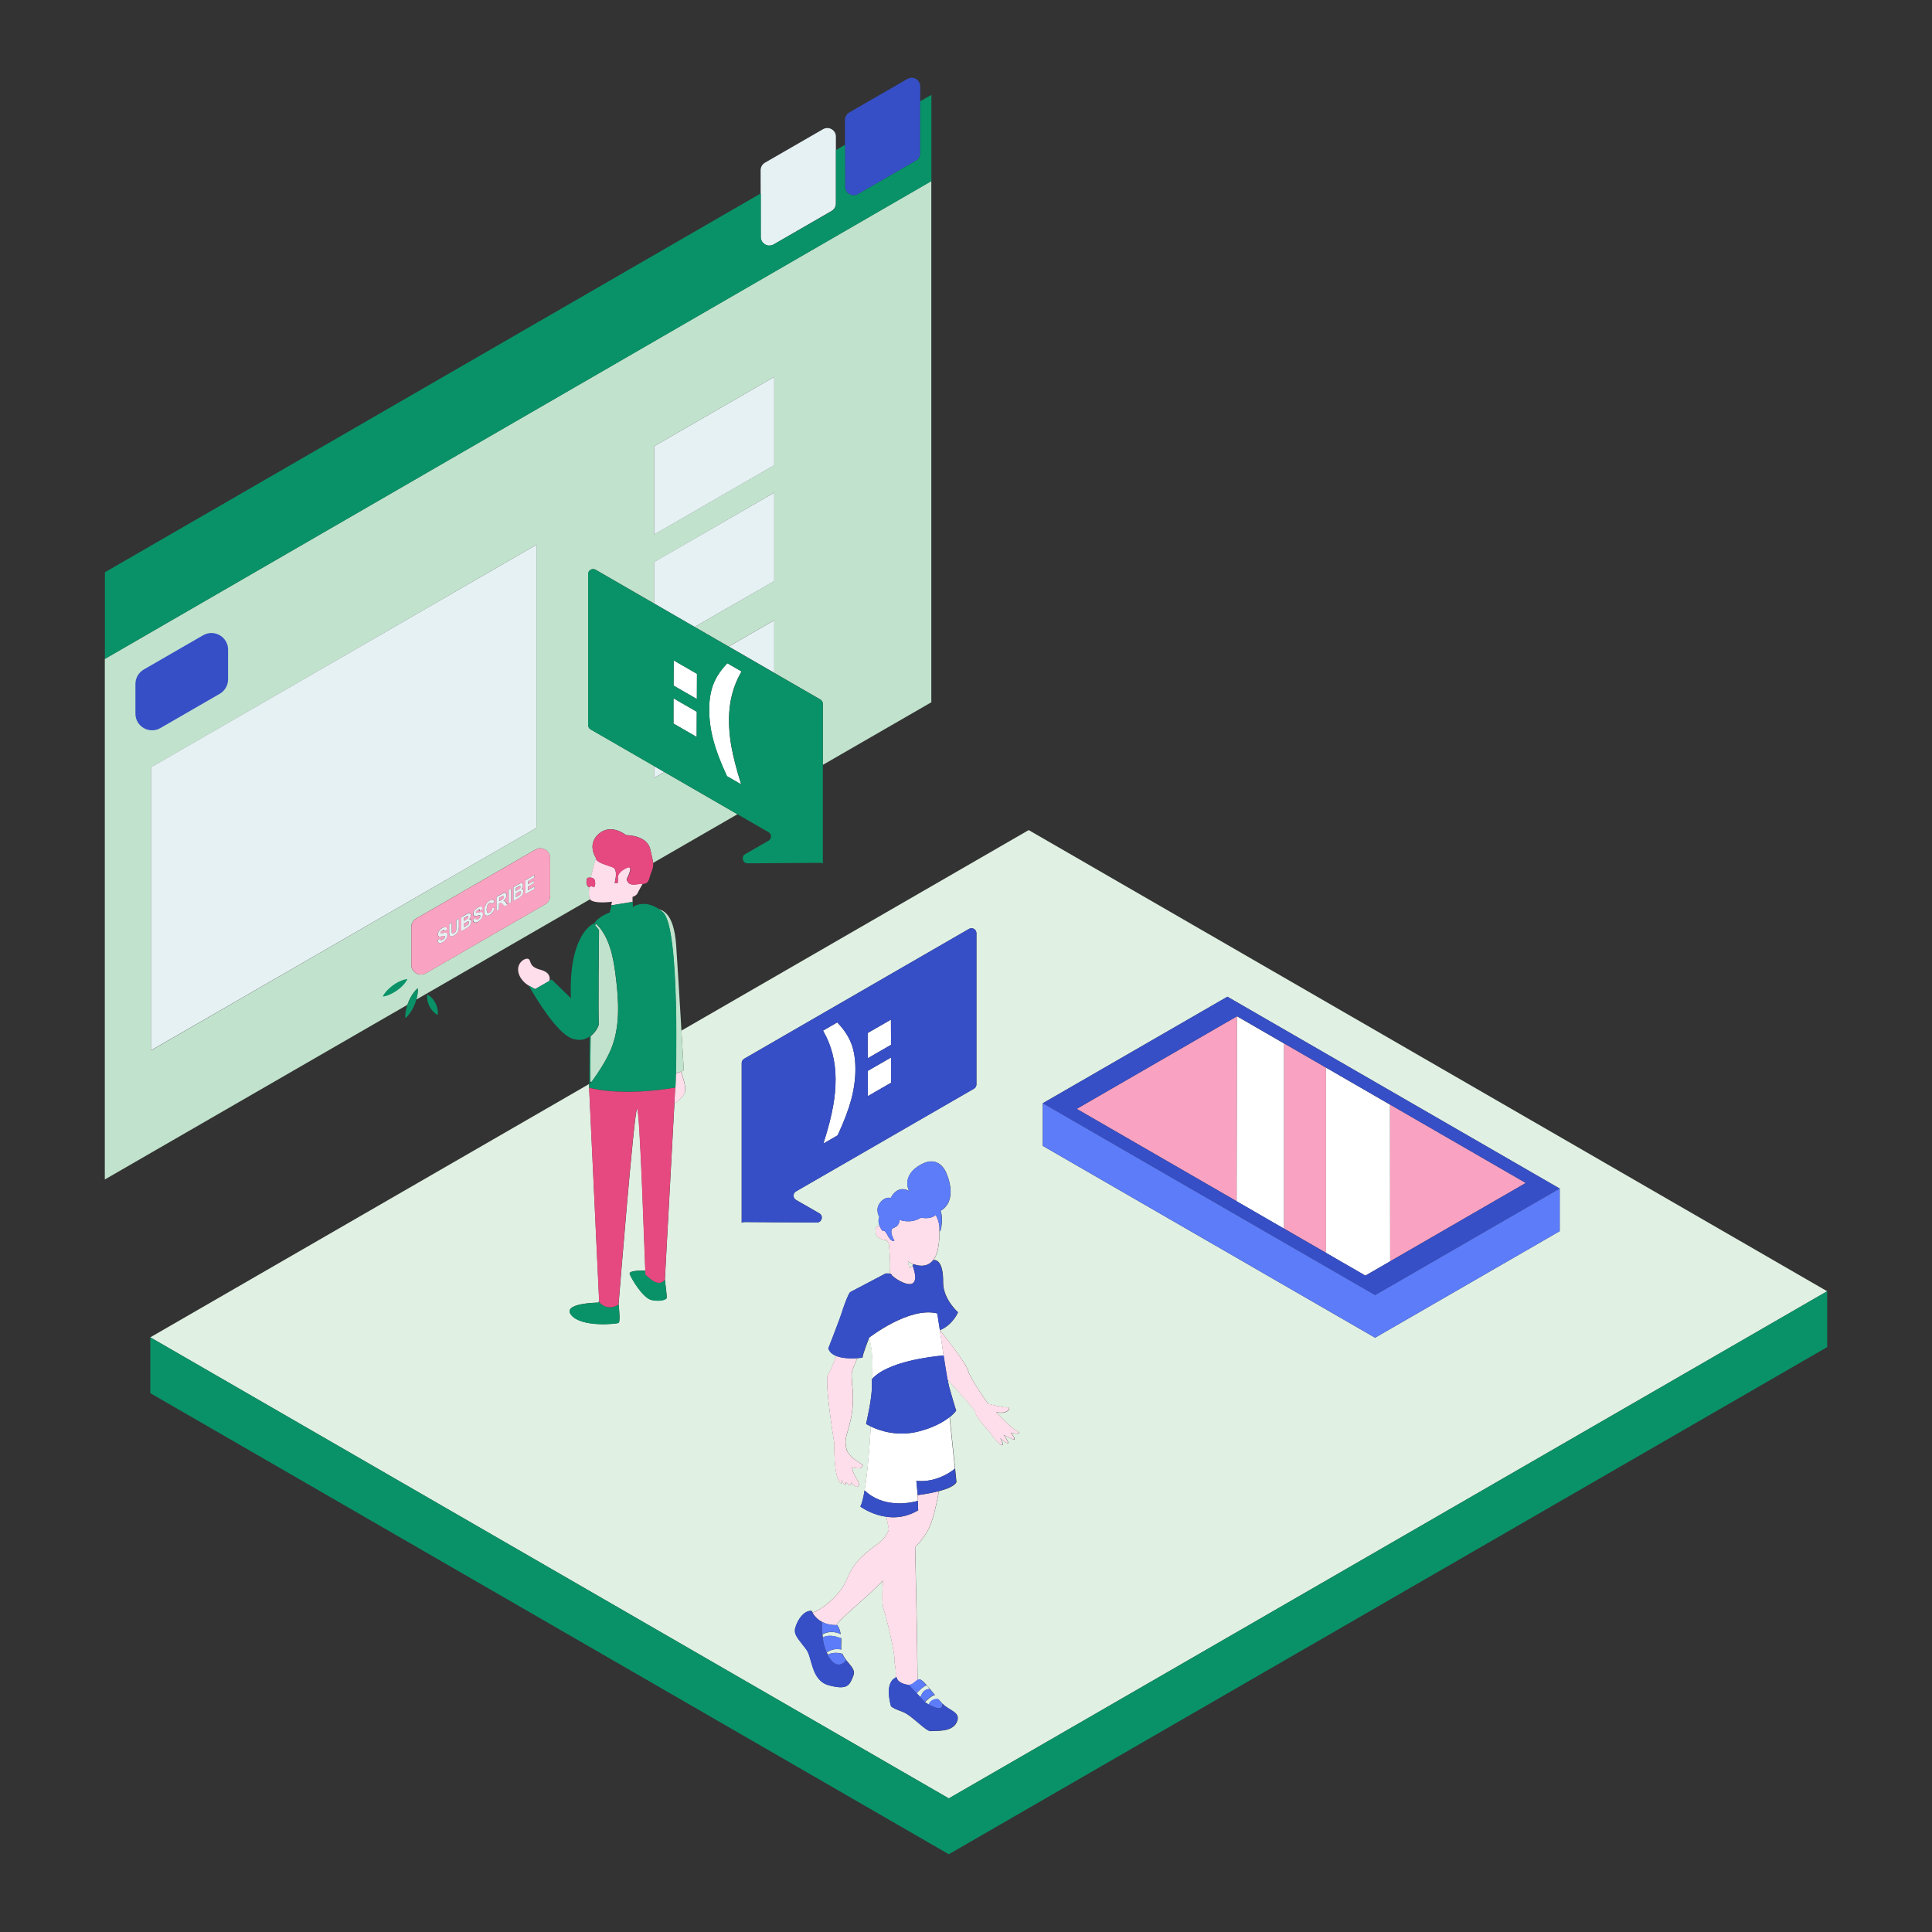<?xml version="1.0" standalone="no"?>
<svg version="1.1" id="Layer_1" xmlns="http://www.w3.org/2000/svg" xmlns:xlink="http://www.w3.org/1999/xlink" x="0px" y="0px" viewBox="0 0 2000 2000" enable-background="new 0 0 2000 2000" xml:space="preserve">
<rect x="0" y="0" width="2000" height="2000" fill="#333333" stroke="none"/>
<path id="color_x5F_10" fill="#E0F0E2" d="M924.6,1483.5c0.6,0.1,1.1,0.1,1.7,0.2C925.8,1483.6,925.2,1483.6,924.6,1483.5z
	 M929.1,1483.9c-0.7,0-1.4-0.1-2.2-0.2C927.6,1483.8,928.3,1483.9,929.1,1483.9z M921.8,1483.1c-0.6-0.1-1.1-0.2-1.7-0.3
	C920.7,1482.9,921.3,1483,921.8,1483.1z M924.1,1556c-1.3-0.1-2.6-0.3-3.9-0.6C921.5,1555.6,922.8,1555.8,924.1,1556z M922.2,1483.1
	c0.7,0.1,1.4,0.2,2.1,0.3C923.5,1483.4,922.8,1483.3,922.2,1483.1z M941.7,1555.5c-5,0.7-11.1,1.1-17.6,0.4
	C930.6,1556.7,936.7,1556.3,941.7,1555.5z M941.6,1567.7c0.1,0,0.1,0,0.2-0.1C941.7,1567.7,941.6,1567.7,941.6,1567.7z
	 M939.6,1483.8c0.7-0.1,1.3-0.1,2-0.2C940.9,1483.6,940.2,1483.7,939.6,1483.8z M931.3,1484c-0.8,0-1.5-0.1-2.2-0.1
	C929.8,1483.9,930.5,1484,931.3,1484z M936.5,1484c-0.8,0-1.6,0.1-2.3,0.1C935,1484,935.7,1484,936.5,1484z M933.7,1484
	c-0.6,0-1.2,0-1.8,0C932.5,1484,933.1,1484,933.7,1484z M938.9,1483.8c-0.7,0.1-1.4,0.1-2,0.1
	C937.5,1483.9,938.2,1483.9,938.9,1483.8z M968.9,1767.7c0.3,0.1,0.5,0.2,0.7,0.2C969.4,1767.9,969.1,1767.8,968.9,1767.7z
	 M971.1,1768.3c-0.2,0-0.3-0.1-0.5-0.1C970.8,1768.2,970.9,1768.2,971.1,1768.3z M973.2,1768.3c0.2,0,0.3-0.1,0.5-0.1
	C973.5,1768.2,973.4,1768.3,973.2,1768.3z M969.7,1768c0.2,0.1,0.4,0.1,0.6,0.2C970.2,1768.1,969.9,1768,969.7,1768z M973.1,1768.3
	c-0.1,0-0.2,0-0.4,0C972.8,1768.4,972.9,1768.3,973.1,1768.3z M965.3,1766.4c0.3,0.1,0.5,0.2,0.8,0.3
	C965.9,1766.6,965.6,1766.5,965.3,1766.4z M978.7,1415.8c-0.2-1.4-0.5-2.9-0.7-4.4c-0.1-0.4-0.1-0.8-0.2-1.3
	c0.1,0.4,0.1,0.9,0.2,1.3C978.2,1412.9,978.5,1414.3,978.7,1415.8z M976.8,1403.1c0.1,0.6,0.2,1.2,0.3,1.8
	C976.9,1404.3,976.9,1403.7,976.8,1403.1c-0.2-1.6-0.5-3.1-0.7-4.6C976.3,1400,976.5,1401.6,976.8,1403.1z M977.8,1410.1
	c-0.2-1.3-0.4-2.6-0.6-3.9c-0.1-0.4-0.1-0.9-0.2-1.3c0.1,0.4,0.1,0.9,0.2,1.3C977.4,1407.5,977.6,1408.8,977.8,1410.1z
	 M966.2,1766.7c0.5,0.2,1.1,0.4,1.6,0.6C967.3,1767.2,966.8,1767,966.2,1766.7z M968.7,1767.7c-0.2-0.1-0.4-0.1-0.6-0.2
	C968.3,1767.5,968.5,1767.6,968.7,1767.7z M971.9,1768.4c-0.2,0-0.4,0-0.6-0.1C971.5,1768.3,971.7,1768.4,971.9,1768.4z
	 M946.5,1315.6c0,0.1,0,0.2,0.1,0.3c0.2,0.7,0.3,1.3,0.4,1.9c0,0.1,0,0.3,0.1,0.4c0.1,0.5,0.2,1,0.2,1.5c0,0.2,0,0.4,0.1,0.6
	c0,0.4,0.1,0.9,0.1,1.2c0,0.1,0,0.3,0,0.4c0,0.5,0,1-0.1,1.4c0,0.1,0,0.2,0,0.4c0,0.3-0.1,0.6-0.2,0.9c0,0.1,0,0.2-0.1,0.3
	c-0.1,0.4-0.2,0.7-0.3,1c0,0,0,0.1-0.1,0.1c-0.1,0.3-0.3,0.5-0.4,0.8c0,0.1-0.1,0.1-0.1,0.2c-0.2,0.2-0.3,0.4-0.5,0.6
	c0,0,0,0-0.1,0.1c-0.2,0.2-0.4,0.4-0.7,0.5c-0.1,0-0.1,0.1-0.2,0.1c-0.1,0.1-0.2,0.1-0.3,0.2l0,0c-5.4,2.7-16.7-4.4-20.2-7.5
	C929.5,1325.9,952.2,1339.4,946.5,1315.6z M923.1,1319.9c0,0,0,0.1,0.1,0.1C923.1,1320,923.1,1319.9,923.1,1319.9z M923.5,1320.5
	c-0.1-0.1-0.1-0.1-0.2-0.2C923.3,1320.4,923.4,1320.4,923.5,1320.5z M924.1,1321.1c-0.1-0.1-0.2-0.2-0.3-0.3
	C923.9,1320.9,924,1321,924.1,1321.1z M923.2,1320.2l-0.1-0.1C923.2,1320.1,923.2,1320.2,923.2,1320.2z M923.5,1320.5
	c0.1,0.1,0.2,0.2,0.3,0.3C923.7,1320.7,923.6,1320.6,923.5,1320.5z M960.4,1358.5c1.5,0,2.9,0,4.3,0.1
	C963.3,1358.5,961.8,1358.5,960.4,1358.5z M922.7,1319.3c0.1,0.1,0.1,0.1,0.2,0.2C922.8,1319.4,922.8,1319.3,922.7,1319.3z
	 M960.3,1309c0.3-0.1,0.7-0.3,1-0.5C960.9,1308.7,960.6,1308.8,960.3,1309z M924.6,1284.5L924.6,1284.5L924.6,1284.5z M945,1310.5
	c-0.1-0.4-0.2-0.7-0.4-1.1c0,0,0.6-0.2,1.7-0.5c-2.3-0.8-4.5-1.8-6.6-3.1c0.6,2.3,1.1,4.6,1.5,6.7
	C942.3,1311.9,943.6,1311.2,945,1310.5z M947.7,1482.5c0.8-0.2,1.7-0.4,2.5-0.6C949.4,1482.2,948.5,1482.4,947.7,1482.5z
	 M948.2,1554.3c-1.4,0.3-3.1,0.7-5,1C945,1555,946.7,1554.6,948.2,1554.3z M945.9,1565.9c0,0,0.1,0,0.1-0.1
	C946,1565.8,946,1565.8,945.9,1565.9z M948,1564.8c0.2-0.1,0.3-0.2,0.5-0.2C948.3,1564.7,948.2,1564.7,948,1564.8z M937.3,1569h0.1
	C937.4,1569,937.4,1569,937.3,1569z M935.3,1569.5L935.3,1569.5L935.3,1569.5z M922.9,1319.6c0.1,0.1,0.1,0.2,0.1,0.3
	C923,1319.8,923,1319.7,922.9,1319.6z M947,1482.7c-0.7,0.1-1.3,0.2-1.9,0.4C945.7,1482.9,946.3,1482.8,947,1482.7z M944.1,1566.7
	c-0.1,0.1-0.3,0.1-0.4,0.2C943.8,1566.8,944,1566.8,944.1,1566.7z M922.7,1319.2c-0.1-0.1-0.2-0.1-0.3-0.2
	C922.5,1319.1,922.6,1319.1,922.7,1319.2z M942,1483.5c0.8-0.1,1.6-0.2,2.4-0.3C943.6,1483.3,942.8,1483.4,942,1483.5z
	 M939.4,1568.4c0.1,0,0.2-0.1,0.3-0.1C939.6,1568.4,939.5,1568.4,939.4,1568.4z M699.7,1100.2c0,0.1,0,0.1,0,0.2
	C699.7,1100.4,699.7,1100.3,699.7,1100.2z M699.8,1095.5c0,0.1,0,0.2,0,0.3C699.8,1095.7,699.8,1095.6,699.8,1095.5z M699.8,1098.2
	c0-0.1,0-0.2,0-0.3C699.8,1098,699.8,1098.1,699.8,1098.2z M699.8,1093.4c0-0.1,0-0.1,0-0.2C699.8,1093.3,699.8,1093.4,699.8,1093.4
	z M699.9,1087.9c0,0.2,0,0.3,0,0.5C699.9,1088.2,699.9,1088,699.9,1087.9z M699.8,1091c0-0.2,0-0.3,0-0.5
	C699.8,1090.7,699.8,1090.9,699.8,1091z M699.7,1104.6c0-0.1,0-0.1,0-0.2C699.7,1104.4,699.7,1104.5,699.7,1104.6z M699.6,1106.3
	c0,0.1,0,0.1,0,0.2C699.6,1106.5,699.6,1106.4,699.6,1106.3z M699.6,1108.2L699.6,1108.2L699.6,1108.2z M699.7,1102.4L699.7,1102.4
	L699.7,1102.4z M699.9,1085.4v0.1V1085.4z M962.3,1307.9c-0.2,0.1-0.5,0.3-0.7,0.4C961.8,1308.2,962,1308,962.3,1307.9z
	 M668.1,1318.8L668.1,1318.8L668.1,1318.8z M699.3,1119.9C699.3,1119.9,699.3,1119.8,699.3,1119.9
	C699.3,1119.8,699.3,1119.9,699.3,1119.9z M699.9,1083c0-0.1,0-0.3,0-0.4C699.9,1082.7,699.9,1082.9,699.9,1083z M668.2,1319.6
	L668.2,1319.6L668.2,1319.6z M668,1317.4L668,1317.4L668,1317.4z M668.2,1319.8L668.2,1319.8L668.2,1319.8z M668.2,1319.3
	L668.2,1319.3L668.2,1319.3z M699.9,1077.2c0-0.1,0-0.3,0-0.4C699.9,1076.9,699.9,1077,699.9,1077.2z M699.9,1080.2
	c0-0.2,0-0.4,0-0.6C699.9,1079.8,699.9,1080,699.9,1080.2z M699.9,1073.9c0,0.2,0,0.3,0,0.5C699.9,1074.3,699.9,1074.1,699.9,1073.9
	z M699.6,1109.9L699.6,1109.9c0,0.4,0,0.9,0,1.4l1.3-0.5C700.2,1111.1,699.6,1110.6,699.6,1109.9z M699.9,1071.4c0-0.2,0-0.4,0-0.6
	C699.9,1071,699.9,1071.2,699.9,1071.4z M853,1680c-0.4-0.2-0.9-0.4-1.3-0.6C852.2,1679.6,852.6,1679.8,853,1680z M850.7,1683
	c0-1,0-1.9,0-2.7C850.7,1681.2,850.7,1682.1,850.7,1683z M850.7,1679.1c0,0.3,0,0.6,0,1C850.7,1679.7,850.7,1679.4,850.7,1679.1z
	 M849.5,1678.2c-0.3-0.2-0.6-0.4-0.9-0.6C848.9,1677.8,849.2,1678,849.5,1678.2z M847.2,1676.6c0.3,0.2,0.6,0.5,0.9,0.7
	C847.7,1677,847.4,1676.8,847.2,1676.6z M845.6,1675.3c0.2,0.2,0.4,0.4,0.6,0.6C846.1,1675.7,845.8,1675.5,845.6,1675.3z
	 M862.7,1682.2c-0.7,0-1.5-0.1-2.2-0.2C861.2,1682,861.9,1682.1,862.7,1682.2z M972,1768.4c0.2,0,0.4,0,0.5,0
	C972.3,1768.4,972.2,1768.4,972,1768.4z M850.1,1678.6c0.2,0.1,0.4,0.2,0.6,0.3l0,0c0.1,0.1,0.3,0.1,0.4,0.2
	C850.8,1679,850.5,1678.8,850.1,1678.6z M865.7,1682.2c-0.9,0-1.7,0-2.5-0.1C864,1682.2,864.8,1682.3,865.7,1682.2z M857.7,1681.5
	c-1.5-0.3-2.9-0.8-4.2-1.3C854.8,1680.7,856.2,1681.1,857.7,1681.5z M860.1,1681.9c-0.8-0.1-1.5-0.2-2.2-0.4
	C858.6,1681.7,859.3,1681.8,860.1,1681.9z M844.1,1673.7c-0.1-0.1-0.3-0.3-0.4-0.4C843.8,1673.4,843.9,1673.6,844.1,1673.7z
	 M859.9,1718c-0.3-0.4-0.6-0.8-0.9-1.2C859.3,1717.2,859.6,1717.6,859.9,1718z M885,1406.1h0.1
	C885.1,1406.1,885.1,1406.1,885,1406.1z M886.3,1406C886.3,1406,886.3,1406.1,886.3,1406C886.3,1406.1,886.3,1406.1,886.3,1406z
	 M841,1669.4c0.1,0.2,0.2,0.4,0.4,0.6C841.2,1669.8,841.1,1669.6,841,1669.4z M883.8,1406.1L883.8,1406.1L883.8,1406.1z
	 M842.2,1671.4c0.1,0.1,0.2,0.3,0.3,0.4C842.4,1671.7,842.3,1671.5,842.2,1671.4z M841.6,1670.5c0.1,0.1,0.2,0.2,0.2,0.4
	C841.8,1670.8,841.7,1670.7,841.6,1670.5z M845.1,1674.8c-0.2-0.2-0.3-0.3-0.5-0.5C844.7,1674.5,844.9,1674.6,845.1,1674.8z
	 M960.4,1745.9L960.4,1745.9l-1.3-1.3c-4,1.6-8.4,6.2-10.2,8.2l3.8,4.1c0.3-0.5,0.6-1.1,0.9-1.8c2.3-5.6,6.1-6.7,8.9-6.6
	c0-0.1-0.1-0.1-0.1-0.2c-0.2-0.2-0.3-0.4-0.5-0.5C961.4,1747.1,960.9,1746.5,960.4,1745.9L960.4,1745.9L960.4,1745.9z M842.9,1672.3
	c0.1,0.1,0.2,0.3,0.3,0.4C843.1,1672.6,843,1672.5,842.9,1672.3z M610.9,1122c0.2-0.2,0.4-0.5,0.5-0.7l-0.5,0.3
	C610.9,1121.7,610.9,1121.8,610.9,1122z M958.4,1546.5c0.4-0.1,0.7-0.1,1.1-0.2C959.2,1546.3,958.8,1546.4,958.4,1546.5z
	 M926.6,1736.8L926.6,1736.8L926.6,1736.8z M915.9,1481.9c0.6,0.1,1.2,0.3,1.8,0.4C917.1,1482.2,916.5,1482,915.9,1481.9z
	 M950.4,1547.7c0.1,0,0.2,0,0.3,0C950.7,1547.7,950.5,1547.7,950.4,1547.7z M928.2,1736.3L928.2,1736.3L928.2,1736.3z M950.1,1547.7
	c0.1,0,0.1,0,0.2,0C950.2,1547.7,950.2,1547.7,950.1,1547.7z M953.4,1547.3c0.3,0,0.5-0.1,0.8-0.1
	C953.9,1547.2,953.6,1547.2,953.4,1547.3z M956.7,1546.8c-0.3,0-0.6,0.1-0.9,0.1C956.1,1546.9,956.4,1546.8,956.7,1546.8z
	 M954.5,1547.1c0.3,0,0.6-0.1,0.9-0.1C955.1,1547,954.8,1547.1,954.5,1547.1z M952.2,1547.5c-0.2,0-0.4,0.1-0.6,0.1
	C951.8,1547.5,952,1547.5,952.2,1547.5z M953.1,1547.3c-0.2,0-0.5,0.1-0.7,0.1C952.6,1547.4,952.8,1547.4,953.1,1547.3z M963.5,1307
	c-0.3,0.2-0.5,0.4-0.8,0.6C962.9,1307.4,963.2,1307.2,963.5,1307z M911.8,1480.8c-0.5-0.1-0.9-0.3-1.4-0.4
	C910.9,1480.5,911.3,1480.6,911.8,1480.8z M909.9,1480.2c-0.4-0.1-0.7-0.2-1.1-0.4C909.2,1479.9,909.6,1480,909.9,1480.2z
	 M912,1480.8c0.5,0.2,1.1,0.3,1.6,0.5C913.1,1481.1,912.6,1481,912,1480.8z M914.1,1481.4c0.4,0.1,0.9,0.2,1.4,0.4
	C915,1481.7,914.6,1481.5,914.1,1481.4z M907.1,1479.1c0.4,0.2,0.9,0.3,1.3,0.5C908,1479.5,907.5,1479.3,907.1,1479.1z
	 M908.2,1551.8c1.3,0.6,2.6,1.1,4,1.6C910.8,1552.9,909.5,1552.4,908.2,1551.8z M903.6,1477.7c-0.2-0.1-0.4-0.2-0.6-0.3
	C903.2,1477.6,903.4,1477.6,903.6,1477.7z M906.6,1478.9c-0.3-0.1-0.5-0.2-0.8-0.3C906,1478.7,906.3,1478.8,906.6,1478.9z M902,1477
	c0.1,0.1,0.2,0.1,0.4,0.2C902.3,1477.1,902.2,1477.1,902,1477z M905.2,1478.4c-0.2-0.1-0.5-0.2-0.7-0.3
	C904.7,1478.2,905,1478.3,905.2,1478.4z M950.4,1563.5L950.4,1563.5L950.4,1563.5l-0.3-9.7L950.4,1563.5z M979.4,1420
	c-0.1-0.7-0.2-1.4-0.3-2.1C979.2,1418.6,979.3,1419.3,979.4,1420c0.1,0.6,0.2,1.1,0.3,1.7s0.2,1.2,0.3,1.7c-0.1-0.6-0.2-1.1-0.3-1.7
	C979.6,1421.1,979.5,1420.6,979.4,1420z M1372.7,1105.2L1372.7,1105.2l66.2,38.2l0,0l140.6,81.2L1372.7,1105.2z M1280.3,1243.2v0.4
	l0,0V1243.2z M983.8,1523.8c-0.9,0.6-1.9,1.2-3,1.8C981.9,1525,982.9,1524.4,983.8,1523.8z M957.1,1546.7c0.3-0.1,0.6-0.1,0.9-0.2
	C957.7,1546.6,957.4,1546.6,957.1,1546.7z M1413.5,1320.5L1413.5,1320.5l25.7-14.8L1413.5,1320.5z M699.3,1119.7c0-0.1,0-0.1,0-0.2
	C699.3,1119.6,699.3,1119.7,699.3,1119.7z M1280.6,1052.1L1280.6,1052.1l90.5,52.3l-41.9-24.2L1280.6,1052.1z M699.3,1119.2v0.1
	C699.3,1119.3,699.3,1119.3,699.3,1119.2z M1891.5,1336.7l-909.3,525l-826.6-477.3l454.2-262.2c0,1.1,0,1.6,0,1.6l10.5,223.4
	c-0.8,0.8-1.4,1.3-1.4,1.3s-38,0.3-27.3,13s46.3,9,48.7,8c2-0.9,0.6-14.6,0.1-19.5c0.7-9.3,16-198.8,19.1-202.3
	c2.8-3.2,7.4,140.5,8.6,167.6c-6.1-0.1-17.4,0-16.2,3.5c1.7,4.7,13.7,25.3,23,27s15-0.7,15.3-2.3c0.2-1-0.9-11.2-1.9-19v0.1
	l11.1-204.9l-1.2,22.7c4.6-3.1,10.2-8.3,11-12.3c1.1-5.6-2.3-15.5-4.2-20.9l2.2-0.8c0.4-0.1,0.6-0.5,0.6-0.9
	c-0.2-3.5-1.2-20-2.4-40.6l359.5-207.6L1891.5,1336.7z M770.4,1265l75.2,0.5c5.2,0,7.1-6.9,2.6-9.5l-24.2-13.9c-3.4-2-3.4-6.9,0-8.8
	l184.2-106.3c1.6-0.9,2.6-2.6,2.6-4.4V966c0-3.9-4.3-6.4-7.7-4.4L770.4,1096c-1.6,0.9-2.6,2.6-2.6,4.4v165.4
	C768.6,1265.3,769.5,1265,770.4,1265z M1052.6,1481.3c-5.1-2.1-21.2-19.2-21.2-19.2c13.6,2.5,15.1-6,12.2-5.1
	c-2.9,0.8-20.6-3.7-20.6-3.7s-18.9-26.2-20.7-34.3c-1.5-6.6-21.7-32.4-29.2-42v-0.1l0,0c13.1-5.1,18.7-18.4,18.7-18.4
	s-15.5-13.6-15.4-31c0.2-23.9-8.5-23.5-10.3-23.1c-0.1,0.1-0.1,0.2-0.2,0.3c6.4-7.9,7.3-23.1,6.2-38c-0.6-2.7-1.5-5.2-2.4-7.2
	c1.6,3.4,3.2,8.5,3.1,13.3c-0.2,7.6,4.7-9.8,0.9-19.4c18.2-10.3,6.9-36.7,6.9-36.7s-6.4-22.6-27.3-11.2
	c-20.9,11.5-12.2,27.3-12.2,27.3c-12.9-6.8-19,7.4-19,7.4s-5.4-2.3-11,4.8s-0.8,14.7-0.8,14.7c-1.4,3.1-0.8,6.5,0.3,9.3
	c-2-0.3-4,0.7-4.2,4.9c-0.6,9.6,11.3,9.8,11.3,9.8s0.9,1.4,2.5,3.5c0.7,7.4,2.1,25.1,0.8,31.2l0,0c-1.8-0.4-4.2-0.1-4.2-0.1
	s-34.6,18.3-36.5,19.2c-1.9,1-8,18.2-8.8,21.3c-0.8,3.2-13.9,37-13.9,37c1.2,3.8,4.3,6.3,8.2,7.8l0,0c-3.8,9.8-6.9,17.2-8.4,18.8
	c-4.7,5.1,6.4,72.2,6.4,72.2s-1.1,35,6.6,41c0,0,1.4,0.4,0.9-3.8c0,0,4,10.2,4.6,2.4c0,0,5.9,7.3,5,0c0,0,6.5,8.3,8,3.5
	s-6.2-9.4-6.7-18.9c0,0,10.5,4.1,11-2.4c0,0-12-7.4-13-9.8s-3.9-1.5-4.8-12.5c-0.8-10.9,8.9-22.2,7.5-53.2c0,0-1.6-15.2-1.2-19.3
	c0.2-1.9,2.6-8.6,5.9-15.7l0,0c3.2-0.2,5.4-0.5,5.4-0.5c-0.2-3.1,6.9-20.8,6.9-20.8c4.6,17.6,3.2,31.6,2.8,43.1c0,0.7,0,1.4-0.1,2.1
	c0,0.7,0,1.3,0,2c0,0.9,0,1.7,0,2.6c0.4,12.7-6.1,39.6-6.1,39.6s1.8,1.2,5,2.7l0,0c-1.1,19.1-3.2,47.3-6.4,66.1
	c-1.3,7.5-2.7,13.5-4.4,16.8c0,0,11.1,8.4,26.9,10.5c1.4,6.8,2.3,11.2,2.3,11.2s0.1,0.9,0.2,2.3c-1.6,4.3-4.9,9.8-11.3,14.5
	c-12.7,9.3-24.1,17.3-31.7,35.9s-27.3,32.1-32.9,34.1c-0.8,0.3-1.9,0.7-3,1.2c-0.6-1-0.8-1.7-0.8-1.7c-9.9-1.3-17.6,15.1-17.4,20.6
	s5.3,10.5,11.8,19.2s4.8,32.4,23.8,37.3s21-0.1,24.9-10.2c2.3-5.9-2.9-10-7.3-15.8c-1.5-2-3-4.1-4-6.7l0,0c-3.6-1-9.7-2-15.2,0.9
	c0.7,1.3,1.4,2.6,2.3,3.8c-3.9-5.6-6-12.9-7.2-19.8c0.7,4.6,1.9,9.4,3.8,13.7c3.4-2.4,8.7-4.5,15.1-3v0.1c-0.2-1.4-0.3-2.8-0.2-4.4
	c0.2-2.9,0.2-5.5,0-7.7c-0.8,0-1.4,0-1.4,0s-9.4-4.5-17.6-0.6c0.1,0.6,0.2,1.3,0.3,1.9c-0.8-5-1.1-9.8-1.1-13.7
	c0,2.6,0.2,5.6,0.5,8.8c3.8-2.2,9.5-3.7,16.1-1.4c1,0.4,1.9,0.7,2.7,1c-1.2-7-3.7-9.3-3.7-9.3c-0.2,0-0.3,0-0.5,0l0,0
	c1.9-5.7,36.1-32.6,48-46.3c-1,12.2-0.8,25.3,0.4,28.8c2.1,6,12.8,47.5,11.5,55.4c0,0,2.3,12.2,1,15.7c-0.1,0.3-0.3,0.8-0.5,1.3l0,0
	c-3.4,1.9-9.6,8.2-4.1,29.1c0,0,1.3,2,11.5,5.6s24.5,20.8,29.8,20.2c5.3-0.6,21.8,1.3,26.7-9.1s-6.8-11.7-14.1-18.7
	c-0.2-0.2-0.4-0.3-0.5-0.5l0,0c-1.3-1.3-2.8-2.9-4.3-4.7l0,0c-2.6-0.4-7.2-0.3-10,5.4c1.2,0.6,2.6,1.4,4.1,2
	c-3.8-1.7-7.4-3.9-7.4-3.9l-0.6-0.6c2.5-2.6,6.7-6.5,10.3-7.3c-1.7-2.1-3.4-4.2-5.1-6.2l0,0c0-0.1-0.1-0.1-0.1-0.2
	c-0.2-0.2-0.3-0.4-0.5-0.5c-0.5-0.6-1-1.2-1.5-1.8l0,0c-2.6-3-4.9-5.4-6.6-6.6l1.5,1.5l-1.5-1.5l0,0l0,0l0,0
	c-0.2-0.1-0.3-0.2-0.5-0.3c-0.2-0.1-0.3-0.2-0.5-0.3c0,0,0.1,0,0.1,0.1c-0.3-0.2-0.7-0.3-0.9-0.3l0,0l0,0c-0.9,0-1.7,0.2-2.4,0.7
	c0-0.1,0-0.2,0-0.3c0.1-3.1-0.8-57.8-0.8-57.8l-1.4-67.1c0,0,0.1-5.8,0.2-13.4c2.9-2.3,6.9-6.8,12-15.2c4.9-8,8.9-24.2,12.1-41.8
	c8.3-2.2,16.2-5.3,18.2-9.4l-1.4-13.8l0,0l-5.6-53.5c5-4,6.9-7,6.7-7c-0.4,0-5.5-18-7.4-24.6c-0.2-0.7-0.5-2.1-0.8-3.8
	c0-0.2-0.1-0.4-0.1-0.6c-0.4-2-0.8-4.5-1.3-7.4c0.3,1.7,0.6,3.3,0.8,4.8c13.2,14.1,28.9,31.5,28.8,34c0,4.3,15.8,21.5,15.8,21.5
	s8.9,12.8,11.5,12.2c2.6-0.7-1.6-7.3-1.6-7.3s4.4,4.4,7.3,5.2c3,0.8-3.7-8.5-3.7-8.5s7.8,4.4,10.5,4.6c2.7,0.1-3.2-6.8-3.2-6.8
	C1053.7,1485.3,1057.7,1483.4,1052.6,1481.3z M1614.6,1274.5v-44.1l-191.1,110.3l191.1-110.3l-344-198.6l-191.1,110.3l344,198.6
	l-344-198.6v44.1l344,198.6L1614.6,1274.5z M986.2,1522.2c0.4-0.3,0.8-0.6,1.1-0.8C987,1521.6,986.6,1521.9,986.2,1522.2z
	 M981.8,1467.8L981.8,1467.8L981.8,1467.8z M962.9,1545.6c-0.4,0.1-0.8,0.2-1.2,0.2C962.1,1545.8,962.5,1545.7,962.9,1545.6z
	 M963.3,1545.5c0.4-0.1,0.7-0.2,1.1-0.2C964.1,1545.4,963.7,1545.5,963.3,1545.5z M948.6,1533l1.3,13.3L948.6,1533
	c5,0.5,9.7,0.2,14.1-0.6C958.3,1533.2,953.6,1533.5,948.6,1533z M971.6,1543.6c-0.5,0.1-0.9,0.2-1.4,0.4
	C970.7,1543.9,971.2,1543.7,971.6,1543.6z M966.2,1544.9c-0.4,0.1-0.8,0.2-1.3,0.3C965.3,1545.1,965.7,1545,966.2,1544.9z
	 M961.2,1546c-0.4,0.1-0.8,0.1-1.2,0.2C960.4,1546.1,960.8,1546,961.2,1546z M975.8,1528.2c-3.7,1.7-8.2,3.3-13.1,4.2
	C967.6,1531.5,972,1529.9,975.8,1528.2z M979.7,1526.3c-1.2,0.6-2.5,1.3-3.9,1.9C977.2,1527.6,978.5,1526.9,979.7,1526.3z
	 M968.4,1544.4c0.5-0.1,0.9-0.2,1.4-0.3C969.3,1544.2,968.9,1544.3,968.4,1544.4z M966.6,1544.8c0.4-0.1,0.9-0.2,1.4-0.3
	C967.5,1544.6,967.1,1544.7,966.6,1544.8z M951.5,1547.6c-0.2,0-0.3,0-0.5,0.1C951.1,1547.6,951.3,1547.6,951.5,1547.6z
	 M965.8,1476.9c0.3-0.1,0.6-0.3,0.9-0.4C966.4,1476.6,966.1,1476.7,965.8,1476.9z M963.5,1477.8c0.3-0.1,0.7-0.3,1-0.4
	C964.1,1477.5,963.8,1477.7,963.5,1477.8z M971.7,1368.9l-1.4-9.4c-1.4-0.3-2.7-0.6-4.2-0.8c1.4,0.2,2.8,0.4,4.2,0.8L971.7,1368.9z
	 M967.9,1475.9c0.3-0.1,0.6-0.2,0.8-0.4C968.5,1475.7,968.2,1475.8,967.9,1475.9z M970,1474.9c0.2-0.1,0.5-0.2,0.7-0.3
	C970.5,1474.7,970.3,1474.8,970,1474.9z M972,1473.9c0.2-0.1,0.4-0.2,0.6-0.3C972.4,1473.7,972.2,1473.8,972,1473.9z M975.7,1395.8
	c0-0.1,0-0.2,0-0.3C975.6,1395.5,975.7,1395.7,975.7,1395.8z M976,1397.9c0,0.1,0,0.2,0,0.3C976,1398.1,976,1398,976,1397.9z
	 M955.9,1480.4c0.4-0.1,0.7-0.2,1.1-0.3C956.6,1480.2,956.3,1480.3,955.9,1480.4z M959.6,1479.2c-0.4,0.1-0.7,0.2-1.1,0.4
	C958.9,1479.4,959.3,1479.3,959.6,1479.2z M953.1,1481.2c0.3-0.1,0.6-0.2,0.9-0.3C953.7,1481,953.4,1481.1,953.1,1481.2z
	 M962.1,1478.3c-0.3,0.1-0.7,0.3-1,0.4C961.4,1478.6,961.8,1478.4,962.1,1478.3z M955.9,1310.1c-0.4,0-0.9,0.1-1.4,0.1
	C955,1310.2,955.5,1310.2,955.9,1310.1z M957.2,1309.9c-0.4,0.1-0.8,0.1-1.2,0.2C956.4,1310,956.8,1310,957.2,1309.9z M959.9,1309.1
	c-0.3,0.1-0.6,0.2-0.9,0.3C959.3,1309.4,959.6,1309.2,959.9,1309.1z M958.7,1309.5c-0.4,0.1-0.8,0.2-1.2,0.3
	C958,1309.7,958.4,1309.7,958.7,1309.5z M919.7,1482.7c-0.6-0.1-1.2-0.2-1.7-0.4C918.5,1482.5,919.1,1482.6,919.7,1482.7z
	 M963.8,1306.7c0.2-0.2,0.3-0.3,0.5-0.5C964.2,1306.4,964,1306.5,963.8,1306.7z M932.3,1365.4c-2.4,1-4.7,2.1-6.9,3.2
	C927.7,1367.6,930,1366.5,932.3,1365.4z M951.1,1310c0.5,0.1,1.1,0.1,1.6,0.2c0.5,0,1,0,1.5,0c-0.5,0-1,0-1.5,0
	C952.2,1310.1,951.7,1310.1,951.1,1310z M936.7,1363.7c-1,0.4-1.9,0.8-2.9,1.2C934.7,1364.4,935.7,1364.1,936.7,1363.7z
	 M946.5,1315.6c-0.4-1.6-0.9-3.3-1.5-5.2C945.6,1312.4,946.1,1314.1,946.5,1315.6L946.5,1315.6z M974.4,1472.7
	c-0.1,0.1-0.2,0.1-0.3,0.2C974.2,1472.8,974.3,1472.7,974.4,1472.7z M925.8,1284.2c0,0-3.2-5.3-3.2-9.3
	C922.6,1278.9,925.8,1284.2,925.8,1284.2L925.8,1284.2z M921.8,1318.7c-0.1,0-0.2-0.1-0.3-0.1
	C921.6,1318.7,921.7,1318.7,921.8,1318.7z M922,1318.8c0.1,0.1,0.3,0.1,0.4,0.2C922.2,1318.9,922.1,1318.8,922,1318.8z
	 M931.1,1263.8c-0.1,1-0.5,2.4-1.4,3.8C930.6,1266.2,931,1264.7,931.1,1263.8z M931.1,1263.6c0.1-0.6,0-0.9,0-0.9l0,0
	C931.2,1262.7,931.2,1263.1,931.1,1263.6z M913.2,1273.8L913.2,1273.8L913.2,1273.8z M924.1,1369.3c-0.9,0.4-1.7,0.9-2.6,1.4
	C922.4,1370.2,923.2,1369.8,924.1,1369.3z M919,1372.1c0.8-0.5,1.6-0.9,2.5-1.4C920.7,1371.1,919.9,1371.6,919,1372.1z
	 M942.3,1264.1h-0.1C942.2,1264.1,942.2,1264.1,942.3,1264.1z M921,1318.5c0.1,0,0.2,0,0.3,0.1
	C921.2,1318.5,921.1,1318.5,921,1318.5z M913.5,1274.1C913.5,1274.1,913.4,1274.1,913.5,1274.1
	C913.4,1274.1,913.5,1274.1,913.5,1274.1z M964.7,1305.9c0.2-0.2,0.5-0.5,0.7-0.7C965.2,1305.4,964.9,1305.6,964.7,1305.9z
	 M913.3,1375.4c0.7-0.4,1.5-0.9,2.2-1.3C914.8,1374.5,914,1375,913.3,1375.4z M969.1,1258.6c0.1,0.2,0.3,0.5,0.4,0.7
	C969.3,1259.1,969.2,1258.8,969.1,1258.6z M913.3,1375.4c-0.7,0.4-1.4,0.9-2.1,1.3C911.9,1376.3,912.6,1375.9,913.3,1375.4z
	 M915.5,1374.1c0.8-0.4,1.5-0.9,2.3-1.4C917,1373.2,916.3,1373.6,915.5,1374.1z M947.7,1263.1c0.1,0,0.3-0.1,0.4-0.1
	C948,1263,947.8,1263,947.7,1263.1z M902,1382.9c0.3-0.2,0.7-0.5,1.1-0.8C902.7,1382.4,902.4,1382.7,902,1382.9z M968.5,1257.6
	c0.1,0.2,0.3,0.5,0.4,0.8C968.8,1258.1,968.7,1257.9,968.5,1257.6z M949.5,1262.4c1.7-0.7,2.9-1.4,3.4-1.8
	C952.5,1261,951.3,1261.7,949.5,1262.4z M946.7,1263.4c-0.9,0.2-1.8,0.4-2.8,0.6C944.9,1263.8,945.8,1263.6,946.7,1263.4z
	 M953.1,1260.6c0.1-0.1,0.2-0.1,0.2-0.1l0,0C953.2,1260.4,953.2,1260.5,953.1,1260.6z"></path>
<path id="color_x5F_9" fill="#C1E2CC" d="M611.7,1072.4c6-4.7,8.8-11.8,8.3-13.1c-0.9-2.1,0-90,0.1-96.1c0-0.2-0.1-0.4-0.2-0.6
	l-3.5-4.3c-0.3-0.3-0.3-0.7-0.1-1.1l0,0c0.3-0.5,1.1-0.6,1.5-0.2c12.6,12.6,17,33,19.3,51.5c3.4,26.8,5.5,55.1-5.5,79.7
	c-4.9,10.9-11.8,21.5-18.9,31.4c-0.5,0.8-1.7,0.4-1.7-0.6c0.1-8.7,0.2-25.9,0.4-45.9C611.3,1072.8,611.5,1072.5,611.7,1072.4z
	 M699.6,1109.9c0,0.7,0.7,1.1,1.3,0.9l6.3-2.3c0.4-0.1,0.6-0.5,0.6-0.9c-0.5-8.6-5.4-93.6-7.8-128.6c-2.5-36.9-16.2-36.5-18.8-38.3
	l0,0c1.6,1,3.2,2.2,4.8,3.6C701.5,957.5,700.3,1074.8,699.6,1109.9z M108.5,682.1V1221l313.2-180.8c0.3-1,0.7-2,1.1-2.9
	c1.6-3.9,3.7-7.5,5.7-10.1c1-1.3,1.9-2.3,2.7-3c0.7-0.7,1.2-1.1,1.2-1.1s0.1,0.6,0.1,1.6s0,2.4-0.3,4c-0.2,1.8-0.7,4-1.3,6.1
	l180-103.9c-1.4-2.4-1.4-7.1-0.8-12.6h0.1c-0.7,0.2-1.4-0.1-2.2-1.5c-1.7-3.2-0.7-6.3-0.2-7.5c0.1-0.3,0.4-0.5,0.7-0.6
	c0.7-0.1,2-0.3,3.3-0.1c0,0,0,0-0.1,0c2-9.7,4.9-18.9,5.3-20.1c0-0.1-0.1-0.2-0.1-0.4c-1.2-1.9-8.9-14.9,3.1-25.1
	c12-10.2,25.8-0.3,27.8,1.3c0.2,0.1,0.4,0.2,0.6,0.2c2.7,0,21.7,0.8,24.8,14.8c1.6,7.1,2.6,11,2.9,14l87.3-50.4l-75.6-43.7
	l-10.6,6.1V793l-65.7-37.9c-1.6-0.9-2.6-2.6-2.6-4.4V594.2c0-3.9,4.3-6.4,7.7-4.4l60.6,35v-42.9L801.5,510v91.4L719.1,649l35.2,20.3
	l47.1-27.2v54.4l47.8,27.6c1.6,0.9,2.6,2.6,2.6,4.4v63.3L964.1,727V187.4L108.5,682.1z M156.6,1087.3v-293L555.3,564v293
	L156.6,1087.3z M569.4,927.4c0,3.6-1.9,6.9-5,8.7l-123.6,71.4c-6.7,3.9-15.1-1-15.1-8.7v-39.2c0-3.6,1.9-6.9,5-8.7l123.6-71.4
	c6.7-3.9,15.1,1,15.1,8.7L569.4,927.4L569.4,927.4z M801.5,481.5l-124.4,71.8V462l124.4-71.8V481.5z"></path>
<path id="color_x5F_8" fill="#faa2c1" d="M554.4,879.5l-123.6,71.4c-3.1,1.8-5,5.1-5,8.7v39.2c0,7.7,8.4,12.6,15.1,8.7l123.6-71.4
	c3.1-1.8,5-5.1,5-8.7v-39.2C569.4,880.5,561.1,875.6,554.4,879.5z M462.4,970.7c-0.4,0.9-1,1.8-1.7,2.6s-1.6,1.5-2.7,2.1
	c-1.6,0.9-2.8,1.2-3.6,0.8c-0.8-0.3-1.3-1.3-1.5-2.8l2.4-1.7c0.1,0.9,0.4,1.4,0.9,1.6c0.5,0.2,1.1,0,1.8-0.4c0.8-0.5,1.4-1,1.8-1.6
	s0.6-1.2,0.6-1.7c0-0.3-0.1-0.6-0.3-0.7c-0.2-0.1-0.5-0.2-0.9-0.1c-0.3,0-1,0.2-2,0.5c-1.3,0.4-2.3,0.5-2.8,0.2
	c-0.8-0.3-1.1-1.1-1.2-2.2c0-0.7,0.2-1.5,0.5-2.3c0.4-0.8,0.9-1.6,1.5-2.3c0.7-0.7,1.5-1.4,2.4-1.9c1.6-0.9,2.7-1.2,3.5-0.8
	c0.8,0.3,1.2,1.1,1.3,2.4l-2.5,1.6c-0.1-0.7-0.3-1.1-0.7-1.2c-0.4-0.1-0.9,0-1.6,0.4s-1.3,0.9-1.7,1.5c-0.3,0.4-0.4,0.8-0.4,1.1
	s0.1,0.6,0.4,0.6c0.3,0.1,1.1,0,2.3-0.4c1.2-0.4,2.1-0.6,2.7-0.5c0.6,0,1,0.2,1.4,0.7c0.3,0.4,0.5,1.1,0.5,2
	C463,968.9,462.8,969.8,462.4,970.7z M474.8,962.3c-0.1,0.8-0.4,1.5-0.7,2.2c-0.4,0.7-0.9,1.4-1.5,2s-1.4,1.3-2.4,1.8
	c-1.2,0.7-2.1,1.1-2.7,1.1s-1.1-0.1-1.5-0.4c-0.4-0.3-0.6-0.7-0.7-1.2c-0.2-0.7-0.3-1.9-0.3-3.5v-7.6l2.5-1.4v7.7c0,1.2,0,2,0.1,2.3
	c0.1,0.5,0.4,0.8,0.8,1s1,0,1.7-0.4s1.2-0.9,1.6-1.4s0.6-1.1,0.6-1.6c0.1-0.5,0.1-1.4,0.1-2.5v-7.9l2.5-1.4v7.5
	C475,960.2,474.9,961.5,474.8,962.3z M487.6,955.8c-0.3,0.8-0.6,1.5-1.1,2.1s-1,1.2-1.7,1.6c-0.4,0.3-1.4,0.9-3,1.8l-4.2,2.4v-14.3
	l5-2.9c1-0.6,1.7-0.9,2.2-1.1c0.5-0.2,0.9-0.2,1.3-0.2c0.4,0.1,0.7,0.3,1,0.6s0.4,0.8,0.4,1.5s-0.2,1.4-0.5,2.1
	c-0.3,0.7-0.7,1.4-1.3,2c0.8-0.2,1.3-0.1,1.7,0.3c0.4,0.4,0.6,1,0.6,1.8C488,954.3,487.9,955,487.6,955.8z M499,949.6
	c-0.4,0.9-1,1.8-1.7,2.6s-1.6,1.5-2.7,2.1c-1.6,0.9-2.8,1.2-3.6,0.8c-0.8-0.3-1.3-1.3-1.5-2.8l2.4-1.7c0.1,0.9,0.4,1.4,0.9,1.6
	c0.5,0.2,1.1,0,1.8-0.4c0.8-0.5,1.4-1,1.8-1.6s0.6-1.2,0.6-1.7c0-0.3-0.1-0.6-0.3-0.7c-0.2-0.1-0.5-0.2-0.9-0.1c-0.3,0-1,0.2-2,0.5
	c-1.3,0.4-2.3,0.5-2.8,0.2c-0.8-0.3-1.1-1.1-1.2-2.2c0-0.7,0.2-1.5,0.5-2.3c0.4-0.8,0.9-1.6,1.5-2.3s1.5-1.4,2.4-1.9
	c1.6-0.9,2.7-1.2,3.5-0.9s1.2,1.1,1.2,2.4l-2.5,1.6c-0.1-0.7-0.3-1.1-0.7-1.2c-0.4-0.1-0.9,0-1.6,0.4s-1.3,0.9-1.7,1.5
	c-0.3,0.4-0.4,0.8-0.4,1.1s0.1,0.6,0.4,0.6c0.3,0.1,1.1,0,2.3-0.4s2.1-0.6,2.7-0.5c0.6,0,1,0.2,1.4,0.7c0.3,0.4,0.5,1.1,0.5,2
	C499.6,947.8,499.4,948.6,499,949.6z M510.2,944.1c-0.9,1.3-2,2.3-3.3,3c-1.6,0.9-3,1.1-4.1,0.4c-1.1-0.7-1.6-2.1-1.6-4.4
	c0-2.4,0.5-4.5,1.6-6.4s2.5-3.4,4.2-4.4c1.5-0.9,2.8-1.1,3.7-0.6c0.6,0.3,1,0.9,1.3,1.9l-2.5,2.1c-0.2-0.6-0.5-1.1-0.9-1.2
	c-0.5-0.2-1,0-1.7,0.3c-0.9,0.5-1.7,1.3-2.2,2.4c-0.6,1.1-0.9,2.5-0.8,4.2c0,1.8,0.3,2.9,0.9,3.4c0.6,0.4,1.3,0.4,2.2-0.1
	c0.7-0.4,1.2-1,1.7-1.7c0.5-0.8,0.8-1.7,1-2.9l2.4-0.5C511.7,941.3,511.1,942.8,510.2,944.1z M522.4,937.9l-1.8-2.1
	c-0.6-0.7-1.1-1.2-1.3-1.3s-0.5-0.2-0.8-0.2c-0.3,0.1-0.7,0.2-1.3,0.6l-0.5,0.3v6l-2.5,1.4v-14.3l5.3-3c1.3-0.8,2.3-1.2,2.9-1.3
	c0.6-0.1,1.1,0.1,1.4,0.5c0.4,0.4,0.5,1.1,0.6,1.9c0,1.1-0.3,2.1-0.8,3.1s-1.4,1.9-2.4,2.7c0.5,0.1,1,0.2,1.3,0.4
	c0.4,0.2,0.8,0.7,1.4,1.5l1.5,1.9L522.4,937.9z M526.6,935.5v-14.3l2.5-1.4v14.3L526.6,935.5z M541.5,924.6
	c-0.3,0.8-0.6,1.5-1.1,2.1s-1,1.2-1.7,1.6c-0.4,0.3-1.4,0.9-3,1.9l-4.2,2.4v-14.3l5-2.9c1-0.6,1.7-0.9,2.2-1.1
	c0.5-0.2,0.9-0.2,1.3-0.2c0.4,0.1,0.7,0.3,1,0.6c0.2,0.4,0.4,0.8,0.4,1.5s-0.2,1.4-0.5,2.1c-0.3,0.7-0.7,1.4-1.3,2
	c0.8-0.2,1.3-0.1,1.7,0.3c0.4,0.4,0.6,1,0.6,1.8C541.9,923.2,541.8,923.9,541.5,924.6z M544.1,925.4v-14.3l9.2-5.3v2.4l-6.7,3.9v3.2
	l6.2-3.6v2.4l-6.2,3.6v3.9l6.9-4v2.4L544.1,925.4z M485.1,954.1c0.2,0.2,0.3,0.5,0.3,0.9c0,0.5-0.1,1-0.3,1.4
	c-0.2,0.4-0.5,0.8-0.9,1.1c-0.2,0.2-0.8,0.6-1.7,1.1l-2.3,1.3v-3.8l2-1.2c1.1-0.7,1.9-1,2.2-1.1C484.7,953.8,485,953.9,485.1,954.1z
	 M537.5,920.6c0.4-0.3,0.8-0.7,1-1.1c0.2-0.4,0.4-0.9,0.4-1.3c0-0.4-0.1-0.7-0.3-0.9s-0.5-0.1-1,0.1c-0.2,0.1-1,0.5-2.1,1.2
	l-1.4,0.8v3.3l1.6-0.9C536.6,921.1,537.3,920.7,537.5,920.6z M521.8,928.2c0-0.5-0.1-0.8-0.3-1s-0.5-0.2-0.9,0
	c-0.2,0.1-0.8,0.4-1.8,1l-1.9,1.1v3.6l1.8-1.1c1.2-0.7,1.9-1.2,2.2-1.5s0.5-0.6,0.7-1C521.7,929,521.8,928.6,521.8,928.2z
	 M483.6,951.7c0.4-0.3,0.8-0.7,1-1.1c0.2-0.4,0.4-0.9,0.4-1.3c0-0.4-0.1-0.7-0.3-0.9c-0.2-0.1-0.5-0.1-1,0.1c-0.2,0.1-1,0.5-2.1,1.2
	l-1.4,0.8v3.3l1.6-0.9C482.7,952.2,483.3,951.9,483.6,951.7z M538.3,922.7c-0.4,0.1-1.1,0.4-2.2,1.1l-2,1.2v3.8l2.3-1.3
	c0.9-0.5,1.5-0.9,1.7-1.1c0.4-0.3,0.7-0.7,0.9-1.1c0.2-0.4,0.3-0.9,0.3-1.4c0-0.4-0.1-0.7-0.3-0.9
	C538.9,922.7,538.6,922.7,538.3,922.7z M1114.6,1147.9l298.9,172.6l166-95.9l-140.6-81.2l0.2,162.2l-25.7,14.8l-40.7-23.5v-191.7
	l-43.5-25.1v191.7l-49-28.3l0.4-191.5L1114.6,1147.9z"></path>
<path id="color_x5F_7" fill="#E6F1F4" d="M457.9,960.7c1.6-0.9,2.7-1.2,3.5-0.8c0.8,0.3,1.2,1.1,1.3,2.4l-2.5,1.6
	c-0.1-0.7-0.3-1.1-0.7-1.2c-0.4-0.1-0.9,0-1.6,0.4s-1.3,0.9-1.7,1.5c-0.3,0.4-0.4,0.8-0.4,1.1s0.1,0.6,0.4,0.6
	c0.3,0.1,1.1,0,2.3-0.4c1.2-0.4,2.1-0.6,2.7-0.5c0.6,0,1,0.2,1.4,0.7c0.3,0.4,0.5,1.1,0.5,2c0,0.8-0.2,1.7-0.6,2.6
	c-0.4,0.9-1,1.8-1.7,2.6s-1.6,1.5-2.7,2.1c-1.6,0.9-2.8,1.2-3.6,0.8c-0.8-0.3-1.3-1.3-1.5-2.8l2.4-1.7c0.1,0.9,0.4,1.4,0.9,1.6
	c0.5,0.2,1.1,0,1.8-0.4c0.8-0.5,1.4-1,1.8-1.6s0.6-1.2,0.6-1.7c0-0.3-0.1-0.6-0.3-0.7c-0.2-0.1-0.5-0.2-0.9-0.1c-0.3,0-1,0.2-2,0.5
	c-1.3,0.4-2.3,0.5-2.8,0.2c-0.8-0.3-1.1-1.1-1.2-2.2c0-0.7,0.2-1.5,0.5-2.3c0.4-0.8,0.9-1.6,1.5-2.3
	C456.1,961.8,456.9,961.2,457.9,960.7z M472.4,952.5v7.9c0,1.1,0,2-0.1,2.5s-0.3,1.1-0.6,1.6c-0.4,0.5-0.9,1-1.6,1.4
	s-1.2,0.6-1.7,0.4c-0.4-0.1-0.7-0.4-0.8-1c-0.1-0.3-0.1-1.1-0.1-2.3v-7.7l-2.5,1.4v7.6c0,1.6,0.1,2.7,0.3,3.5
	c0.1,0.5,0.4,0.9,0.7,1.2c0.4,0.3,0.8,0.4,1.5,0.4c0.6,0,1.5-0.4,2.7-1.1c1-0.6,1.8-1.2,2.4-1.8s1.1-1.3,1.5-2s0.6-1.4,0.7-2.2
	s0.2-2,0.2-3.7v-7.5L472.4,952.5z M485.6,951.6c0.5-0.6,1-1.3,1.3-2s0.5-1.4,0.5-2.1c0-0.6-0.1-1.1-0.4-1.5c-0.2-0.4-0.6-0.6-1-0.6
	c-0.4-0.1-0.8,0-1.3,0.2s-1.2,0.5-2.2,1.1l-5,2.9v14.3l4.2-2.4c1.6-0.9,2.6-1.5,3-1.8c0.7-0.5,1.2-1,1.7-1.6s0.8-1.3,1.1-2.1
	c0.3-0.8,0.4-1.5,0.4-2.1c0-0.8-0.2-1.4-0.6-1.8C487,951.5,486.4,951.4,485.6,951.6z M485.1,956.4c-0.2,0.4-0.5,0.8-0.9,1.1
	c-0.2,0.2-0.8,0.6-1.7,1.1l-2.3,1.3v-3.8l2-1.2c1.1-0.7,1.9-1,2.2-1.1c0.3,0,0.6,0,0.8,0.2c0.2,0.2,0.3,0.5,0.3,0.9
	C485.4,955.5,485.3,956,485.1,956.4 M480.1,950.4l1.4-0.8c1.2-0.7,1.9-1.1,2.1-1.2c0.4-0.2,0.7-0.2,1-0.1c0.2,0.1,0.3,0.4,0.3,0.9
	s-0.1,0.9-0.4,1.3c-0.2,0.4-0.6,0.8-1,1.1c-0.2,0.2-0.8,0.5-1.8,1.1l-1.6,0.9V950.4 M492,941.4c-0.7,0.7-1.2,1.5-1.5,2.3
	s-0.5,1.6-0.5,2.3c0,1.1,0.4,1.9,1.2,2.2c0.5,0.3,1.5,0.2,2.8-0.2c1-0.3,1.7-0.5,2-0.5c0.4-0.1,0.7-0.1,0.9,0.1
	c0.2,0.1,0.3,0.4,0.3,0.7c0,0.5-0.2,1.1-0.6,1.7c-0.4,0.6-1,1.2-1.8,1.6c-0.8,0.4-1.4,0.6-1.8,0.4c-0.4-0.2-0.7-0.7-0.9-1.6
	l-2.4,1.7c0.2,1.5,0.7,2.4,1.5,2.8c0.8,0.3,2.1,0.1,3.6-0.8c1.1-0.6,2-1.3,2.7-2.1s1.3-1.6,1.7-2.6c0.4-0.9,0.6-1.8,0.6-2.6
	c0-0.9-0.2-1.6-0.5-2s-0.8-0.7-1.4-0.7s-1.5,0.2-2.7,0.5s-2,0.5-2.3,0.4c-0.2-0.1-0.4-0.3-0.4-0.6c0-0.4,0.1-0.7,0.4-1.1
	c0.4-0.6,1-1.1,1.7-1.5s1.2-0.6,1.6-0.4c0.4,0.1,0.6,0.5,0.7,1.2l2.5-1.6c0-1.3-0.5-2.1-1.2-2.4c-0.8-0.3-2,0-3.5,0.9
	C493.5,940.1,492.7,940.7,492,941.4z M502.8,936.7c-1.1,1.9-1.6,4.1-1.6,6.4c0,2.2,0.5,3.7,1.6,4.4s2.4,0.5,4.1-0.4
	c1.3-0.8,2.4-1.8,3.3-3s1.5-2.8,1.8-4.5l-2.4,0.5c-0.2,1.2-0.5,2.1-1,2.9c-0.5,0.8-1.1,1.3-1.7,1.7c-0.9,0.5-1.6,0.6-2.2,0.1
	s-0.9-1.6-0.9-3.4c0-1.7,0.3-3.1,0.8-4.2s1.3-1.9,2.2-2.4c0.7-0.4,1.2-0.5,1.7-0.3c0.5,0.1,0.8,0.6,0.9,1.2l2.5-2.1
	c-0.3-1-0.7-1.6-1.3-1.9c-1-0.5-2.2-0.3-3.7,0.6C505.3,933.3,503.9,934.7,502.8,936.7z M522.4,932.8c-0.4-0.2-0.8-0.4-1.3-0.4
	c1.1-0.8,1.9-1.7,2.4-2.7c0.6-1,0.8-2,0.8-3.1c0-0.8-0.2-1.5-0.6-1.9c-0.4-0.4-0.8-0.6-1.4-0.5c-0.6,0.1-1.6,0.5-2.9,1.3l-5.3,3
	v14.3l2.5-1.4v-6l0.5-0.3c0.6-0.3,1-0.5,1.3-0.6c0.3,0,0.5,0,0.8,0.2c0.2,0.1,0.7,0.6,1.3,1.3l1.8,2.1l3-1.7l-1.5-1.9
	C523.3,933.5,522.8,933,522.4,932.8z M518.6,931.9l-1.8,1.1v-3.6l1.9-1.1c1-0.6,1.6-0.9,1.8-1c0.4-0.2,0.7-0.1,0.9,0
	c0.2,0.2,0.3,0.5,0.3,1c0,0.4-0.1,0.8-0.3,1.2s-0.4,0.7-0.7,1C520.5,930.7,519.8,931.2,518.6,931.9 M526.6,921.2v14.3l2.5-1.4v-14.3
	L526.6,921.2z M539.6,920.4c0.5-0.6,1-1.3,1.3-2s0.5-1.4,0.5-2.1c0-0.6-0.1-1.1-0.4-1.5c-0.3-0.3-0.6-0.6-1-0.6
	c-0.4-0.1-0.8,0-1.3,0.2s-1.2,0.6-2.2,1.1l-5,2.9v14.3l4.2-2.4c1.6-0.9,2.6-1.5,3-1.9c0.7-0.5,1.2-1,1.7-1.6s0.8-1.3,1.1-2.1
	s0.4-1.5,0.4-2.1c0-0.8-0.2-1.4-0.6-1.8C540.9,920.3,540.3,920.2,539.6,920.4z M539,925.3c-0.2,0.4-0.5,0.8-0.9,1.1
	c-0.2,0.2-0.8,0.6-1.7,1.1l-2.3,1.3V925l2-1.2c1.1-0.7,1.9-1,2.2-1.1c0.3,0,0.6,0,0.8,0.2s0.3,0.5,0.3,0.9
	C539.3,924.4,539.2,924.8,539,925.3 M534,919.3l1.4-0.8c1.2-0.7,1.9-1.1,2.1-1.2c0.4-0.2,0.7-0.2,1-0.1s0.3,0.4,0.3,0.9
	s-0.1,0.9-0.4,1.3c-0.2,0.4-0.6,0.8-1,1.1c-0.2,0.2-0.8,0.5-1.8,1.1l-1.6,0.9V919.3 M544,911.2v14.3l9.4-5.4v-2.4l-6.9,4v-3.9
	l6.2-3.6v-2.4l-6.2,3.6v-3.2l6.7-3.9v-2.4L544,911.2z M555.3,564v293l-398.8,230.2v-293L555.3,564z M677.1,462v91.4l124.4-71.8
	v-91.4L677.1,462z M851.9,133.8l-60,34.6c-2.8,1.6-4.5,4.6-4.5,7.8l0.1,69.1c0,6.9,7.5,11.2,13.4,7.7l59.9-34.6
	c2.8-1.6,4.5-4.6,4.5-7.8v-69.2C865.3,134.6,857.9,130.3,851.9,133.8z M719.1,649l82.4-47.5V510l-124.4,71.8v42.9L719.1,649z
	 M801.5,696.5v-54.4l-47.1,27.2L801.5,696.5z M677.1,793v12.3l10.6-6.1L677.1,793z M209.1,697.7l-27.3,30.9c-1.4,1.6-4,0.6-4-1.5
	v-31.5c0-1.3,1.1-2.3,2.3-2.3l27.4,0.7C209.4,693.9,210.4,696.2,209.1,697.7z"></path>
<path id="color_x5F_6" fill="#FFFFFF" d="M982.9,1466.9l5.6,53.5c0,0-17,14.9-39.9,12.6l1.4,14.7l0.2,6c-9.5,2.6-36.4,7.3-55.2-10.9
	c3.2-18.8,5.3-47,6.4-66.1c8.5,4.1,26.9,10.7,48.8,5.3C966.7,1477.9,977,1471.7,982.9,1466.9z M902.5,1427.8
	c15.9-18.3,61.6-23.5,74.3-24.6c-2-13.6-3.8-26.2-3.8-26.2l-2.7-17.3c-29-7.4-70.6,25.1-70.6,25.1
	C904.3,1402.2,902.9,1416.2,902.5,1427.8z M1280.6,1052.1l-0.4,191.5l49,28.3v-191.7L1280.6,1052.1z M1372.7,1105.2V1297l40.7,23.5
	l25.7-14.8l-0.2-162.2L1372.7,1105.2z M697.2,722.9l24.1,13.9l-0.1,26.1l-24-13.9V722.9z M697.3,709.7l24.1,13.9l0.1-26.1
	l-24.1-13.9L697.3,709.7z M734.1,734.5c0-9.8,1.4-18.5,4.2-25.9c2.8-7.3,7.6-14.7,14.4-21.8l0.2-0.2l14.7,8.5l-0.5,0.9
	c-8.3,14.4-12.5,30.8-12.5,48.9c0,9.4,0.8,18.8,2.5,28c2,10.9,5.3,23.6,9.7,37.7l0.4,1.4l-14.7-8.5l-0.2-0.4
	c-6.5-13.7-11.2-26.1-14-37C735.5,755.3,734.1,744.6,734.1,734.5z M881.3,1137.9c-2.9,10.8-7.6,23.2-14,37l-0.2,0.4l-14.7,8.5
	l0.4-1.4c4.5-14.1,7.8-26.8,9.7-37.7c1.7-9.2,2.5-18.7,2.5-28c-0.1-18.1-4.3-34.5-12.5-48.9l-0.5-0.9l14.7-8.5l0.2,0.2
	c6.8,7.1,11.6,14.4,14.4,21.8c2.8,7.3,4.2,16.1,4.2,25.9C885.6,1116.4,884.1,1127.1,881.3,1137.9z M898.2,1069.4l24.1-13.9l0.1,26.1
	l-24.1,13.9L898.2,1069.4z M898.4,1134.7l-0.1-26.1l24.1-13.9l0.1,26.1L898.4,1134.7z"></path>
<path id="color_x5F_5" fill="#ffdeeb" d="M547.5,1020.5c-4.1-2.6-8-6.3-10-11.2c-4.7-11.9,6.1-18.3,9.5-16.6s-0.3,7.8,12.5,11.2
	c10.7,2.8,9.9,9.2,9.2,11.6l-14.5,8.4c-0.5-0.2-1.1-0.4-1.7-0.7l-5.1-2.9C547.4,1020.3,547.4,1020.4,547.5,1020.5z M654.8,928.5v5.1
	l-22.1,3.6c0.3-1.2,0.6-2.5,0.8-3.7c-10,1.2-19.6,0.9-22.3-2.1c-1.8-2.1-1.9-7.2-1.2-13.2c1.2-0.2,2.3-1.9,3.2-0.6
	c1.5,2,3.6-0.1,2.7-5.4c-0.4-2.6-2.4-3.5-4.3-3.8c2.2-10.4,5.3-20.2,5.3-20.2c-0.5,4.4,11.2,7.2,17.4,9.6c6.1,2.4,1.9,16.2,1.9,16.2
	h3.3l0.1-4.9c0,0-1.7-5.3,8.2-10.4c9.9-5.1,0.8,11.4,0.8,11.4c2.3,8.5,10.1,4.7,16.8,4.6c-2.3,4.2-4.5,7.8-5.4,9.8
	C659.6,926.1,657.6,927.4,654.8,928.5z M699.3,1119.9l-1.2,22.7c4.6-3.1,10.2-8.3,11-12.3c1.1-5.6-2.3-15.5-4.2-20.9l-5.4,2
	C699.4,1116.7,699.3,1119.9,699.3,1119.9z M950,1547.8l0.2,6l0.3,9.7c-11.7,7-23.2,8.1-33,6.7c1.4,6.8,2.3,11.2,2.3,11.2
	s0.1,0.9,0.2,2.3c-1.6,4.3-4.9,9.8-11.3,14.5c-12.7,9.3-24.1,17.3-31.7,35.9c-7.6,18.7-27.3,32.1-32.9,34.1c-0.8,0.3-1.9,0.7-3,1.2
	c2.1,3.9,8.8,13.1,24.9,12.9l0,0c1.9-5.7,36.1-32.6,48-46.3c-1,12.2-0.8,25.3,0.4,28.8c2.1,6,12.8,47.5,11.5,55.4
	c0,0,2.3,12.2,1,15.7c-0.1,0.3-0.3,0.8-0.5,1.3c1.1-0.6,2-0.8,2-0.8c0,4.5,7.2,7.5,12.3,7.8c3.9,0.2,6.4-3.4,9.1-4.9
	c0-0.1,0-0.2,0-0.3c0.1-3.1-0.8-57.8-0.8-57.8l-1.4-67.1c0,0,0.1-5.8,0.2-13.4c2.9-2.3,6.9-6.8,12-15.2c4.9-8,8.9-24.2,12.1-41.8
	C961.1,1546.4,950,1547.8,950,1547.8z M863.7,1494.6c0,0-11-67.1-6.4-72.2c1.4-1.6,4.6-9,8.4-18.8c6.8,2.7,16,2.7,21.8,2.3
	c-3.2,7.1-5.7,13.8-5.9,15.7c-0.4,4.1,1.2,19.3,1.2,19.3c1.4,31-8.3,42.3-7.5,53.2c0.8,10.9,3.8,10.1,4.8,12.5s13,9.8,13,9.8
	c-0.5,6.5-11,2.4-11,2.4c0.6,9.5,8.3,14.1,6.7,18.9c-1.5,4.8-8-3.5-8-3.5c1,7.3-5,0-5,0c-0.6,7.8-4.6-2.4-4.6-2.4
	c0.5,4.1-0.9,3.8-0.9,3.8C862.6,1529.7,863.7,1494.6,863.7,1494.6z M975.5,1403.2c-3.1,0.3-7.6,0.8-12.8,1.5
	C968,1404,972.4,1403.5,975.5,1403.2z M1046.2,1483.1c0,0,5.8,6.9,3.2,6.8c-2.7-0.1-10.5-4.6-10.5-4.6s6.7,9.3,3.7,8.5
	s-7.3-5.2-7.3-5.2s4.1,6.6,1.6,7.3c-2.6,0.7-11.5-12.2-11.5-12.2s-15.8-17.2-15.8-21.5c0-2.5-15.7-19.8-28.8-34
	c-0.3-2-0.7-4.2-1.1-6.6c-0.1-0.5-0.2-1.1-0.3-1.7c-0.4-2.7-0.9-5.6-1.4-8.6c-0.1-0.4-0.1-0.8-0.2-1.3c-0.2-1.3-0.4-2.6-0.6-3.9
	c-0.1-0.4-0.1-0.9-0.2-1.3c-0.1-0.6-0.2-1.2-0.3-1.8c-2-13.3-3.7-25.6-3.8-26.2c7.6,9.5,27.7,35.4,29.2,42
	c1.9,8.1,20.7,34.3,20.7,34.3s17.8,4.6,20.6,3.7c2.9-0.8,1.4,7.6-12.2,5.1c0,0,16.1,17.1,21.2,19.2S1053.7,1485.3,1046.2,1483.1z
	 M952.8,1310.2c-4.5-0.3-8.9-2-13-4.4c0.6,2.3,1.1,4.6,1.5,6.7c1-0.6,2.3-1.3,3.7-2c0.6,1.9,1.1,3.6,1.5,5.2l0,0
	c0,0.1,0,0.2,0.1,0.3c0.2,0.7,0.3,1.3,0.4,1.9c0,0.1,0,0.3,0.1,0.4c0.1,0.5,0.2,1,0.2,1.5c0,0.2,0,0.4,0.1,0.6
	c0,0.4,0.1,0.9,0.1,1.2c0,0.1,0,0.3,0,0.4c0,0.5,0,1-0.1,1.4c0,0.1,0,0.2,0,0.4c0,0.3-0.1,0.6-0.2,0.9c0,0.1,0,0.2-0.1,0.3
	c-0.1,0.4-0.2,0.7-0.3,1c0,0,0,0.1-0.1,0.1c-0.1,0.3-0.3,0.5-0.4,0.8c0,0.1-0.1,0.1-0.1,0.2c-0.2,0.2-0.3,0.4-0.5,0.6
	c0,0,0,0-0.1,0.1c-0.2,0.2-0.4,0.4-0.7,0.5c-0.1,0-0.1,0.1-0.2,0.1c-0.1,0.1-0.2,0.1-0.3,0.2l0,0c-6.4,3.2-21.1-7.4-21.3-8.8
	c-0.1-0.8-1.1-1.2-2.2-1.4c1.3-6.1-0.1-23.8-0.8-31.2c-1.6-2.1-2.5-3.5-2.5-3.5s-11.9-0.1-11.3-9.8c0.3-4.3,2.2-5.2,4.2-4.9
	c1.2,3,3,5.2,3.2,5.2c0.4-0.1,1.7-2,5.4,5.1s6.8,5,6.8,5s-6.8-11.2-0.6-13.3c6.2-2.1,5.9-8.2,5.9-8.2c13.3,4.4,22.1-2.3,22.1-2.3
	c8.5,1.6,13-0.7,15.3-2.8c1.3,2.1,2.6,5.4,3.4,9.1C973.6,1288.7,970.7,1311.3,952.8,1310.2z"></path>
<path id="color_x5F_4" fill="#364fc7" d="M890.6,1559.6c1.7-3.3,3.1-9.3,4.4-16.8c18.7,18.2,45.7,13.6,55.2,10.9l0.3,9.7
	C919.9,1581.7,890.6,1559.6,890.6,1559.6z M948.6,1533l1.4,14.7c0,0,35.2-4.2,39.9-13.6l-1.4-13.8l0,0
	C988.5,1520.4,971.5,1535.3,948.6,1533z M971.1,1758.7L971.1,1758.7L971.1,1758.7z M949.9,1738.9
	C949.9,1739,949.9,1739,949.9,1738.9C949.9,1739,949.9,1739,949.9,1738.9z M990.2,1782.8c-4.9,10.4-21.3,8.5-26.7,9.1
	c-5.3,0.6-19.6-16.6-29.8-20.2s-11.5-5.6-11.5-5.6c-7.4-27.8,6.1-29.8,6.1-29.8c0,4.5,7.2,7.5,12.3,7.8c0.1,0,0.2,0,0.3,0l0,0
	l17.2,18.4c0,0,12,7.4,15.8,5.7c1.9-0.8,2.1-2.8,1.8-4.6l0,0c0.2,0.2,0.4,0.4,0.5,0.5C983.4,1771.2,995.1,1772.5,990.2,1782.8z
	 M950.5,1738.7c0,0,0.1,0,0.1-0.1C950.5,1738.7,950.5,1738.7,950.5,1738.7z M952.4,1738.5c0.1,0,0.2,0.1,0.3,0.1
	C952.6,1738.6,952.5,1738.5,952.4,1738.5z M953.8,1739.3c-0.4-0.3-0.7-0.5-1-0.6C953.1,1738.8,953.4,1739,953.8,1739.3z
	 M953.8,1739.3c1.7,1.2,4,3.7,6.6,6.6L953.8,1739.3z M952,1738.5L952,1738.5L952,1738.5L952,1738.5z M951.1,1738.5
	c0.1,0,0.1,0,0.2,0C951.2,1738.5,951.2,1738.5,951.1,1738.5z M969.2,1756.5L969.2,1756.5L969.2,1756.5z M967.2,1754.1L967.2,1754.1
	L967.2,1754.1z M968.2,1755.3L968.2,1755.3L968.2,1755.3z M970.2,1757.6C970.2,1757.6,970.1,1757.6,970.2,1757.6
	C970.1,1757.6,970.2,1757.6,970.2,1757.6z M961.3,1747c-0.3-0.4-0.6-0.7-0.9-1.1C960.7,1746.3,961,1746.6,961.3,1747z M962.2,1748.1
	c-0.3-0.4-0.6-0.7-0.9-1.1C961.6,1747.4,961.9,1747.8,962.2,1748.1z M963.2,1749.3c-0.3-0.4-0.6-0.8-0.9-1.1
	C962.6,1748.5,962.9,1748.9,963.2,1749.3z M966.3,1753c-1-1.2-2.1-2.5-3.1-3.7C964.3,1750.5,965.3,1751.8,966.3,1753z M883.2,1734.6
	c-3.9,10.1-5.9,15.1-24.9,10.2s-17.3-28.7-23.8-37.3s-11.7-13.7-11.8-19.2s7.5-21.9,17.4-20.6c0,0,2.5,6.9,10.6,11.2l0,0
	c-0.2,8.7,0.4,27.9,9.2,39.1c6.5,8.3,12.3,5.1,16,0.8l0,0C880.4,1724.5,885.5,1728.6,883.2,1734.6z M902.5,1434.4c0-0.8,0-1.7,0-2.6
	c0-0.7,0-1.3,0-2s0-1.4,0.1-2.1c15.9-18.3,61.6-23.5,74.3-24.6c0.1,0.6,0.2,1.2,0.3,1.8c0.1,0.4,0.1,0.9,0.2,1.3
	c0.2,1.3,0.4,2.6,0.6,3.9c0.1,0.4,0.1,0.9,0.2,1.3c0.5,3,0.9,5.9,1.4,8.6c0.1,0.6,0.2,1.1,0.3,1.7c0.6,3.6,1.1,6.8,1.6,9.2
	c0,0.2,0.1,0.4,0.1,0.6c0.3,1.8,0.6,3.1,0.8,3.8c1.9,6.6,7,24.6,7.4,24.6s-9.1,14.5-39.4,22.1c-30.3,7.5-53.8-8-53.8-8
	S902.9,1447.2,902.5,1434.4z M991.6,1358.5c0,0-5.6,13.3-18.7,18.4l-2.7-17.3c-29-7.4-70.6,25.1-70.6,25.1s-7.1,17.7-6.9,20.8
	c0,0-30.9,4.7-35.3-9.6c0,0,13.1-33.9,13.9-37c0.8-3.2,6.9-20.4,8.8-21.3c1.9-1,36.5-19.2,36.5-19.2s6-0.5,6.4,1.6
	c0.3,2.1,34.1,25.5,21.6-10.5c0,0,0.6-0.2,1.7-0.5c2.1,0.7,4.3,1.2,6.4,1.3c5.9,0.4,10.2-1.8,13.2-5.7c1.8-0.3,10.5-0.8,10.3,23.1
	C976.1,1345,991.6,1358.5,991.6,1358.5z M952.6,89.4v69.2c0,3.2-1.7,6.2-4.5,7.8L888.2,201c-6,3.4-13.4-0.9-13.4-7.7l-0.1-69.1
	c0-3.2,1.7-6.2,4.5-7.8l60-34.6C945.2,78.2,952.6,82.5,952.6,89.4z M236.1,672.5v30.8c0,6.1-3.3,11.8-8.6,14.9L166,753.7
	c-11.5,6.6-25.8-1.7-25.8-14.9V708c0-6.1,3.3-11.8,8.6-14.9l61.5-35.5C221.8,651,236.1,659.3,236.1,672.5z M1079.5,1142.1l344,198.6
	l191.1-110.3l-344-198.6L1079.5,1142.1z M1413.5,1320.5l-298.9-172.6l166-95.9l298.9,172.6L1413.5,1320.5z M1003.1,961.6L770.4,1096
	c-1.6,0.9-2.6,2.6-2.6,4.4v165.4c0.8-0.5,1.7-0.7,2.6-0.7l75.2,0.5c5.2,0,7.1-6.9,2.6-9.5l-24.2-13.9c-3.4-2-3.4-6.9,0-8.8
	l184.2-106.3c1.6-0.9,2.6-2.6,2.6-4.4V966C1010.8,962.1,1006.5,959.6,1003.1,961.6z M881.3,1137.9c-2.9,10.8-7.6,23.2-14,37
	l-0.2,0.4l-14.7,8.5l0.4-1.4c4.5-14.1,7.8-26.8,9.7-37.7c1.7-9.2,2.5-18.7,2.5-28c-0.1-18.1-4.3-34.5-12.5-48.9l-0.5-0.9l14.7-8.5
	l0.2,0.2c6.8,7.1,11.6,14.4,14.4,21.8c2.8,7.3,4.2,16.1,4.2,25.9C885.6,1116.4,884.1,1127.1,881.3,1137.9z M898.2,1069.4l24.1-13.9
	l0.1,26.1l-24.1,13.9L898.2,1069.4z M898.4,1134.7l-0.1-26.1l24.1-13.9l0.1,26.1L898.4,1134.7z"></path>
<path id="color_x5F_3" fill="#099268" d="M1891.5,1336.7v57.8l-909.3,525l-826.6-477.3v-57.8l826.6,477.3L1891.5,1336.7z
	 M611.4,1072.6c-0.3,22.8-0.4,42.1-0.4,49.3c7.7-10.6,15.4-22,20.7-33.8c11-24.6,8.9-52.9,5.5-79.7c-2.4-18.8-6.9-39.8-20.1-52.3
	c-0.4,0.5-0.7,1-1,1.6l-1.1-1.4c4.4-7.8,16.1-11.6,16.1-11.6s1-3.6,1.9-7.5l22.1-3.6v5.4c0,0,13-10.2,31.2,5.3
	c18.2,15.6,13.3,175.5,13.3,175.5l-0.3,6c-22.9,3.9-58.4,7.3-89.2,0.3l-0.1-2.3c0,0,0.1-22.2,0.4-50.4
	C610.6,1073.2,611,1072.9,611.4,1072.6z M547.3,1020.2c7.4,13,29.3,49.5,45,54.9c19.1,6.7,28.4-13.8,27.6-16
	c-0.9-2.2,0.1-96.4,0.1-96.4l-5.4-6.7c-0.9,0.4-26.2,11.6-23.6,77.3l-19.9-19.3l-17.2,9.9L547.3,1020.2z M668,1315.5
	c0.1,2.9,0.2,4.5,0.3,4.4c0.4-1.3,12.4,14.7,20,4.9v-0.1c0.9,7.8,2.1,18,1.9,19c-0.3,1.7-6,4-15.3,2.3s-21.3-22.3-23-27
	C650.5,1315.5,661.8,1315.3,668,1315.5z M591.5,1361.6c10.7,12.7,46.3,9,48.7,8c2-0.9,0.6-14.6,0.1-19.5c0,0.2,0,0.4,0,0.4
	c-12,7.6-20-2.7-20-2.7v-0.6c-0.8,0.8-1.4,1.3-1.4,1.3S580.8,1349,591.5,1361.6z M851.8,728.5v165.4c-0.8-0.5-1.7-0.7-2.6-0.7
	l-75.2,0.5c-5.2,0-7.1-6.9-2.6-9.5l24.2-13.9c3.4-2,3.4-6.9,0-8.8L611.4,755.1c-1.6-0.9-2.6-2.6-2.6-4.4V594.2
	c0-3.9,4.3-6.4,7.7-4.4l232.7,134.4C850.8,725,851.8,726.7,851.8,728.5z M721.3,736.8l-24.1-13.9l-0.1,26.1l24.1,13.9L721.3,736.8z
	 M721.5,697.6l-24.1-13.9l-0.1,26.1l24.1,13.9L721.5,697.6z M754.7,744.9c0.1-18.1,4.3-34.5,12.5-48.9l0.5-0.9l-14.7-8.5l-0.2,0.2
	c-6.8,7.1-11.6,14.4-14.4,21.8c-2.8,7.3-4.2,16.1-4.2,25.9c0,10.2,1.4,20.8,4.3,31.6c2.9,10.8,7.6,23.2,14,37l0.2,0.4l14.7,8.5
	l-0.4-1.4c-4.5-14.1-7.8-26.8-9.7-37.7C755.5,763.7,754.7,754.3,754.7,744.9z M952.6,104.8v53.8c0,3.2-1.7,6.2-4.5,7.8L888.2,201
	c-6,3.4-13.4-0.9-13.4-7.7v-43.4l-9.4,5.4v55.5c0,3.2-1.7,6.2-4.5,7.8L801,253c-6,3.4-13.4-0.9-13.4-7.7v-45.1l-679,392.2v89.7
	l855.6-494.6V98.2L952.6,104.8z M419.5,1052.4c0-1,0.1-2.4,0.3-4c0.2-1.6,0.6-3.4,1.1-5.3s1.2-3.9,2-5.8c1.6-3.9,3.7-7.5,5.7-10.1
	c1-1.3,1.9-2.3,2.7-3c0.7-0.7,1.2-1.1,1.2-1.1s0.1,0.6,0.1,1.6s0,2.4-0.3,4c-0.4,3.2-1.5,7.3-3.1,11.2c-0.8,1.9-1.7,3.8-2.7,5.5
	s-2,3.3-3,4.5c-1,1.3-1.9,2.3-2.6,3s-1.2,1.1-1.2,1.1S419.5,1053.4,419.5,1052.4z M452.8,1050.5c-0.2-0.1-0.5-0.2-0.8-0.4
	c-0.6-0.4-1.5-1-2.4-1.8s-1.8-1.8-2.7-2.9c-0.9-1.1-1.6-2.4-2.3-3.7c-0.7-1.3-1.2-2.7-1.6-4c-0.4-1.4-0.7-2.7-0.8-3.9
	c-0.1-1.2-0.1-2.2-0.1-3c0-0.4,0.1-0.7,0.1-0.9c0-0.2,0.1-0.3,0.1-0.3s0.1,0,0.3,0.1c0.2,0.1,0.5,0.2,0.8,0.4c0.6,0.4,1.5,1,2.4,1.8
	s1.8,1.8,2.7,2.9c0.9,1.1,1.6,2.4,2.3,3.7c0.7,1.3,1.2,2.7,1.6,4c0.4,1.4,0.7,2.7,0.8,3.9c0.1,1.2,0.1,2.2,0.1,3
	c0,0.4-0.1,0.7-0.1,0.9c0,0.2-0.1,0.3-0.1,0.3S453,1050.6,452.8,1050.5z M396.8,1030.4c0.5-0.8,1.2-1.9,2.2-3.1s2.1-2.5,3.5-3.8
	s2.9-2.5,4.5-3.7c3.2-2.3,6.7-4.1,9.6-5.1c1.4-0.5,2.7-0.8,3.7-1c0.9-0.2,1.5-0.2,1.5-0.2s-0.2,0.5-0.7,1.3s-1.2,1.9-2.1,3.1
	c-1.9,2.4-4.8,5.2-8,7.4c-1.6,1.1-3.3,2.2-4.9,3c-1.6,0.9-3.3,1.5-4.7,2.1c-1.4,0.5-2.7,0.8-3.6,1s-1.5,0.2-1.5,0.2
	S396.3,1031.3,396.8,1030.4z"></path>
<path id="color_x5F_2" fill="#5c7cfa" d="M870.6,1703.3c-0.1,1.6,0,3,0.2,4.4v-0.1c-6.4-1.4-11.7,0.6-15.1,3
	c-2.1-4.9-3.4-10.5-4.1-15.7c8.3-3.9,17.6,0.6,17.6,0.6s0.6,0,1.4,0C870.7,1697.8,870.7,1700.3,870.6,1703.3z M867.4,1690.5
	c1,0.4,1.9,0.7,2.7,1c-1.2-7-3.7-9.3-3.7-9.3c-6.7,0.2-11.8-1.3-15.6-3.3c-0.1,3.2,0,7.9,0.5,13
	C855.1,1689.7,860.7,1688.2,867.4,1690.5z M872,1712.1L872,1712.1c-3.6-1-9.7-2-15.2,0.9c0.9,1.8,1.9,3.5,3.1,5
	c6.5,8.3,12.3,5.1,16,0.8C874.4,1716.8,873,1714.6,872,1712.1z M967.6,1754.6c-2.4-2.9-4.9-6-7.2-8.7c0.7,0.8,1.4,1.6,2.1,2.5
	c-2.8,0-6.7,1.1-8.9,6.6c-0.3,0.7-0.6,1.3-0.9,1.8l-3.8-4.1c1.8-2,6.2-6.6,10.2-8.2l1.3,1.3l-6.6-6.6c-0.7-0.5-1.3-0.8-1.8-0.8
	c-3.8-0.1-6.4,5.7-11.3,5.6l17.2,18.4l-0.6-0.6C959.8,1759.2,964,1755.4,967.6,1754.6z M975.5,1763.6c-1.3-1.3-2.8-2.9-4.3-4.7l0,0
	c-2.6-0.4-7.2-0.3-10,5.4c3.8,2.1,10,4.9,12.5,3.8C975.5,1767.3,975.8,1765.4,975.5,1763.6z M973.5,1253.4c3.8,9.6-1.1,27-0.9,19.4
	c0.2-5.8-2.1-11.9-4-15.1c-2.3,2.1-6.8,4.4-15.3,2.8c0,0-8.8,6.7-22.1,2.3c0,0,0.3,6.1-5.9,8.2s0.6,13.3,0.6,13.3s-3.1,2.1-6.8-5
	s-5-5.2-5.4-5.1s-6.5-7.9-3.5-14.4c0,0-4.8-7.6,0.8-14.7s11-4.8,11-4.8s6.1-14.2,19-7.4c0,0-8.8-15.8,12.2-27.3
	c20.9-11.5,27.3,11.2,27.3,11.2S991.7,1243.1,973.5,1253.4z M1079.5,1142.1v44.1l344,198.6l191.1-110.3v-44.1l-191.1,110.3
	L1079.5,1142.1z"></path>
<path id="color_x5F_1" fill="#e64980" d="M609.8,1126.2c30.8,7,66.3,3.6,89.2-0.3l0.3-6l-11.1,204.9c-7.6,9.8-19.6-6.2-20-4.9
	c-0.4,1.3-5.8-175.5-8.9-172c-3.1,3.6-19.1,202.6-19.1,202.6c-12,7.6-20-2.7-20-2.7l-10.5-224L609.8,1126.2z M665.7,915
	c6.6-0.1,6-6.1,8.8-12.8c2.7-6.8,2.1-7.8-1.3-22.8c-3.1-13.9-22.2-14.8-24.8-14.8c-0.2,0-0.4-0.1-0.6-0.2c-2-1.5-15.7-11.5-27.8-1.3
	c-12,10.2-4.3,23.2-3.1,25.1c0.1,0.2,0.1,0.3,0.1,0.5c0.1,4.2,11.4,7,17.4,9.3c5,2,3.1,11.6,2.2,15c-0.2,0.6,0.3,1.2,0.9,1.2h1.1
	c0.5,0,0.9-0.4,1-0.9l0.1-3.8c0-0.1,0-0.2,0-0.2c-0.2-0.8-0.9-5.6,8.3-10.3c9.1-4.6,2.3,8.8,1,11.1c-0.1,0.2-0.1,0.5-0.1,0.7
	C651.4,918.7,659.1,915,665.7,915z M607.8,909.2c0.1-0.3,0.4-0.5,0.7-0.6c1.7-0.3,6.8-0.7,7.5,3.7c0.8,5.3-1.2,7.4-2.7,5.4
	s-3.2,3.1-5.3-1C606.4,913.6,607.4,910.4,607.8,909.2z"></path>
</svg>